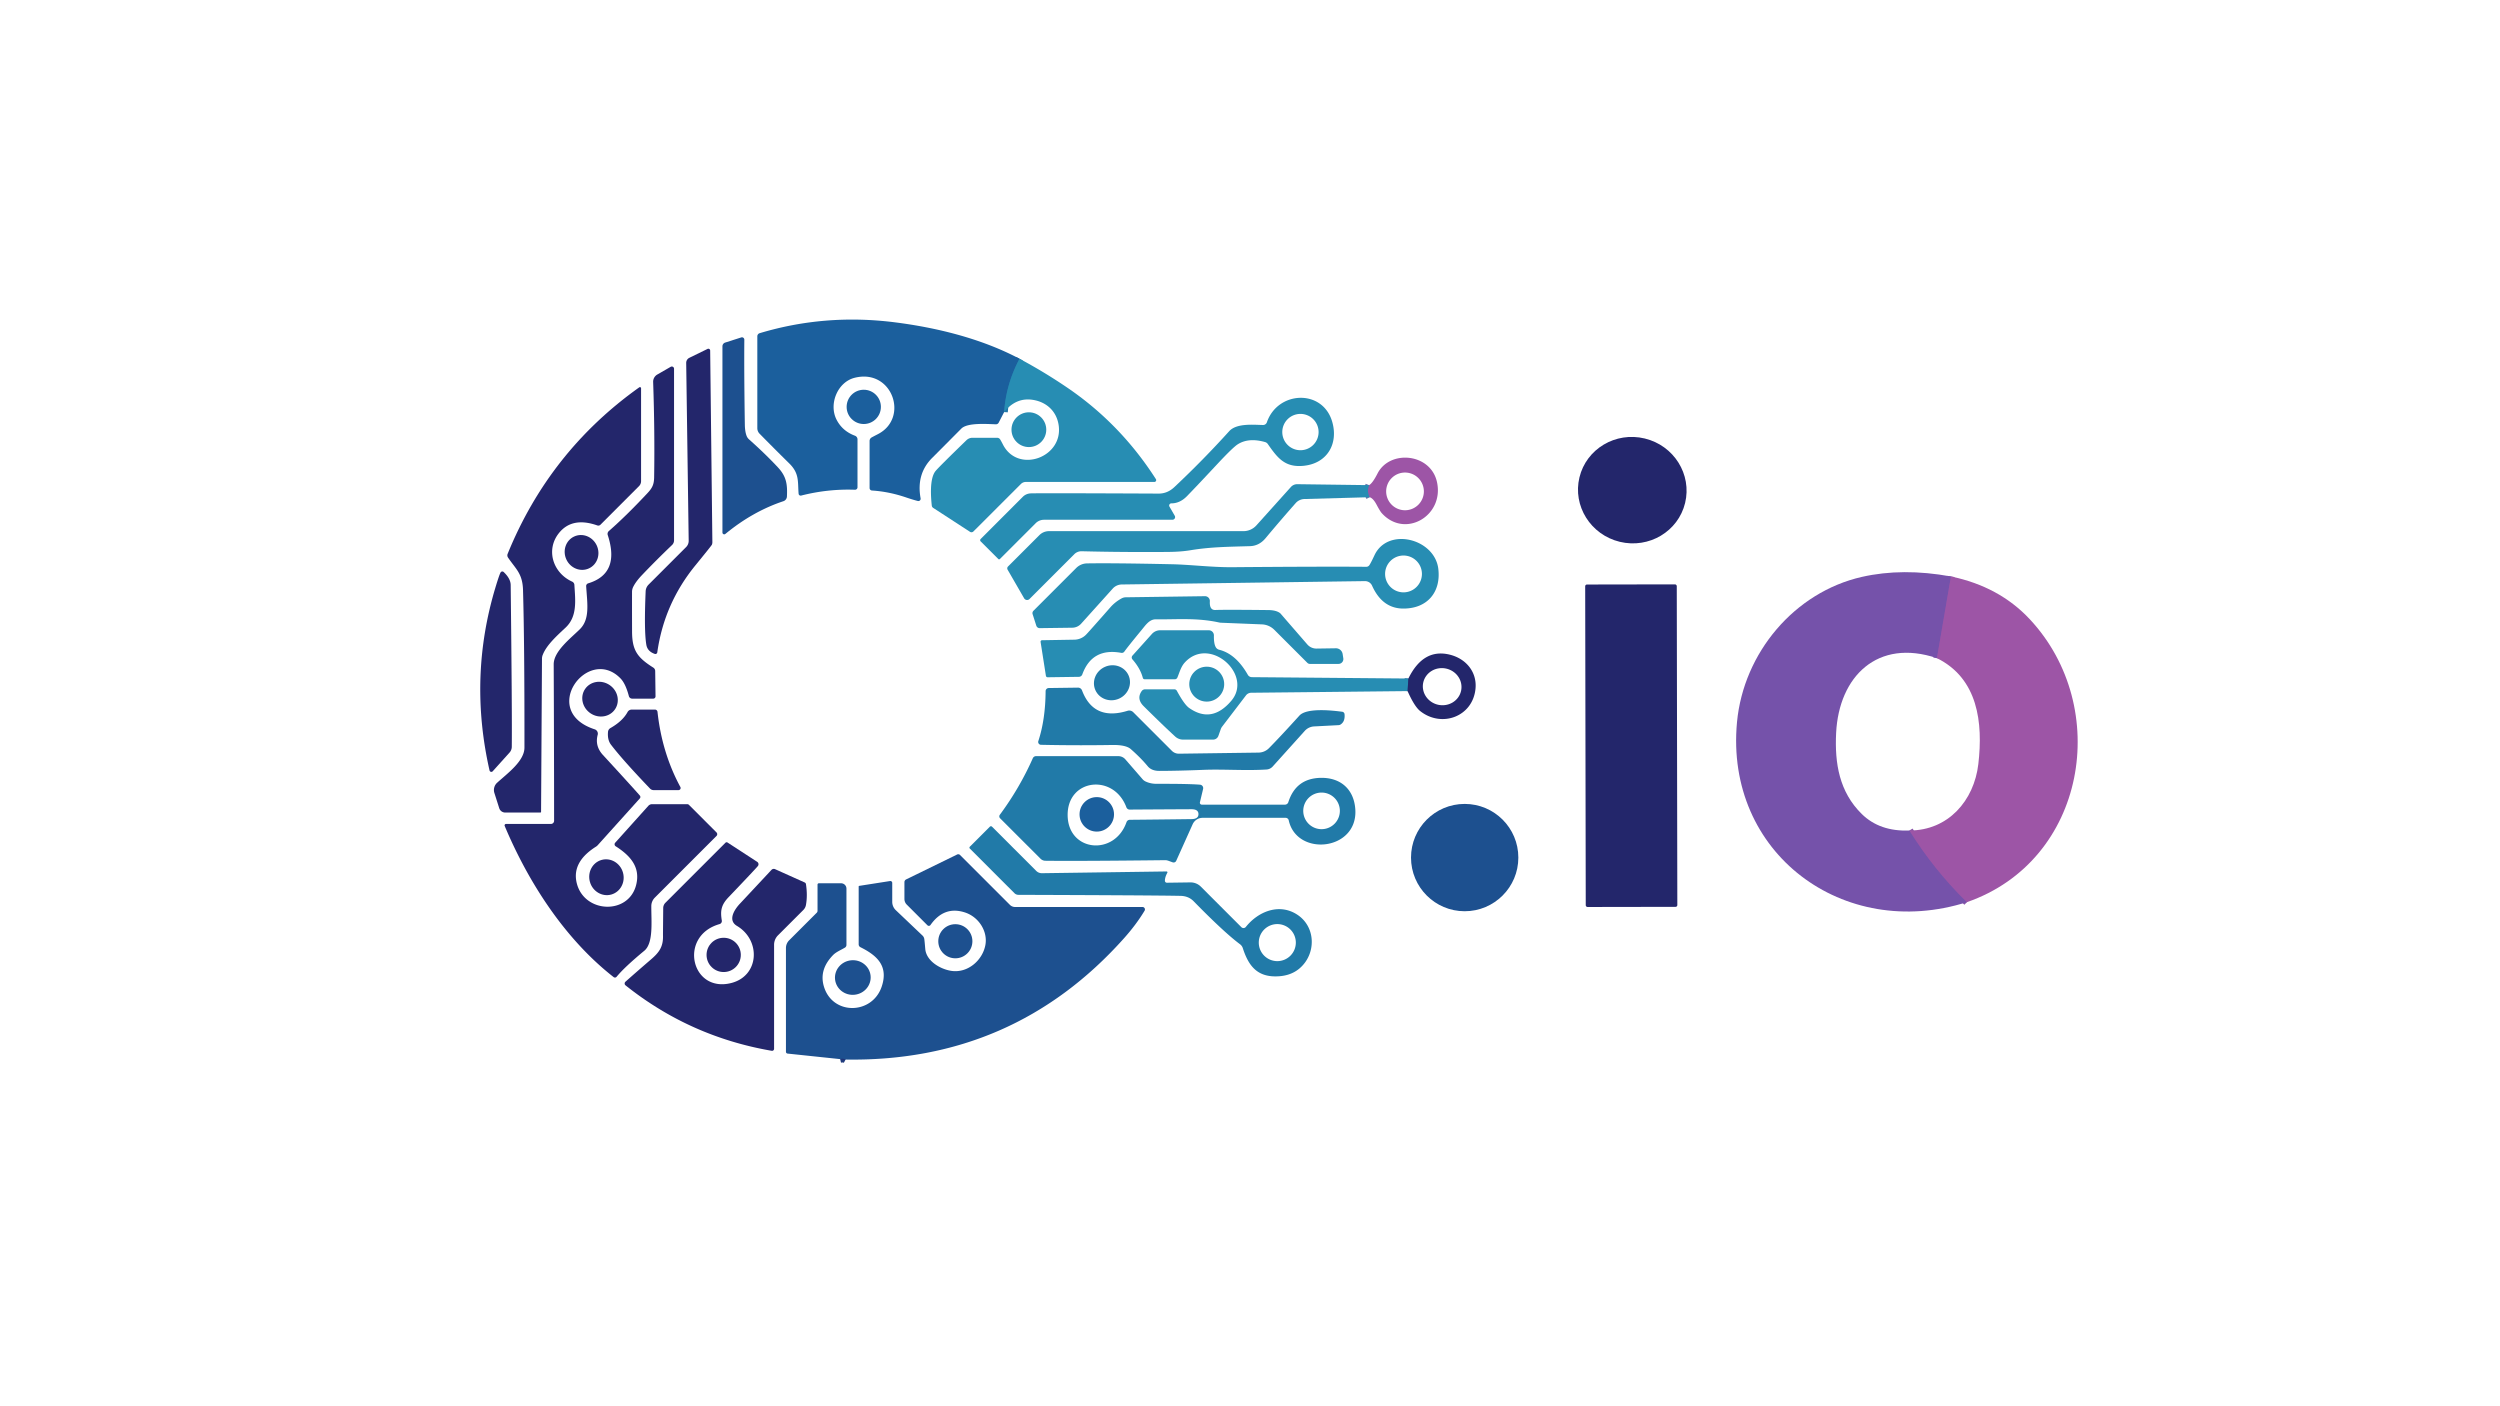<?xml version="1.0" encoding="UTF-8" standalone="no"?>
<!DOCTYPE svg PUBLIC "-//W3C//DTD SVG 1.1//EN" "http://www.w3.org/Graphics/SVG/1.1/DTD/svg11.dtd">
<svg xmlns="http://www.w3.org/2000/svg" version="1.1" viewBox="0.00 0.00 683.00 384.00">
<g stroke-width="2.00" fill="none" stroke-linecap="butt">
<path stroke="#2176a8" vector-effect="non-scaling-stroke" d="
  M 278.53 98.01
  Q 274.85 104.93 274.33 112.58"
/>
<path stroke="#6271ad" vector-effect="non-scaling-stroke" d="
  M 374.19 135.84
  Q 373.35 134.25 374.03 132.54"
/>
<path stroke="#8954a8" vector-effect="non-scaling-stroke" d="
  M 533.00 157.49
  L 529.17 179.81"
/>
<path stroke="#8954a8" vector-effect="non-scaling-stroke" d="
  M 521.66 226.89
  Q 528.32 237.61 537.36 246.47"
/>
<path stroke="#255a8f" vector-effect="non-scaling-stroke" d="
  M 384.77 185.37
  L 384.55 188.81"
/>
<path stroke="#203b7d" vector-effect="non-scaling-stroke" d="
  M 231.01 289.47
  Q 230.39 289.14 229.53 289.35"
/>
</g>
<path fill="#1b5f9d" d="
  M 278.53 98.01
  Q 274.85 104.93 274.33 112.58
  L 272.84 115.47
  A 0.85 0.83 14.3 0 1 272.06 115.92
  C 269.51 115.84 264.29 115.43 262.63 117.10
  Q 255.42 124.36 254.74 125.03
  Q 250.27 129.43 251.51 136.15
  A 0.62 0.62 0.0 0 1 250.76 136.87
  Q 249.53 136.57 247.61 135.92
  Q 242.85 134.30 238.22 134.01
  A 0.69 0.69 0.0 0 1 237.57 133.32
  L 237.57 120.47
  A 1.10 1.10 0.0 0 1 238.10 119.53
  Q 238.44 119.33 239.88 118.59
  C 248.44 114.16 243.77 100.62 233.49 103.21
  C 228.80 104.39 226.36 110.40 228.55 114.66
  Q 230.14 117.76 233.58 119.04
  A 1.07 1.05 10.4 0 1 234.27 120.03
  L 234.27 133.12
  A 0.69 0.68 1.2 0 1 233.55 133.80
  Q 226.18 133.53 218.88 135.39
  A 0.57 0.56 80.4 0 1 218.18 134.89
  C 217.91 131.60 218.44 129.37 215.63 126.61
  Q 211.41 122.46 207.51 118.48
  A 2.15 2.12 -67.6 0 1 206.90 116.98
  L 206.90 91.88
  A 0.89 0.89 0.0 0 1 207.53 91.03
  Q 225.45 85.64 244.49 88.06
  C 255.85 89.50 268.13 92.49 278.53 98.01
  Z"
/>
<path fill="#1d508f" d="
  M 202.52 92.18
  A 0.65 0.64 81.4 0 1 203.35 92.80
  Q 203.27 101.69 203.49 116.00
  Q 203.52 117.93 203.98 119.10
  A 2.51 2.47 -80.6 0 0 204.64 120.04
  Q 209.17 124.08 212.52 127.68
  C 214.89 130.21 215.14 132.39 214.99 135.64
  A 1.42 1.42 0.0 0 1 214.02 136.93
  Q 205.64 139.72 198.17 145.87
  A 0.49 0.49 0.0 0 1 197.37 145.49
  L 197.37 94.62
  A 1.08 1.08 0.0 0 1 198.12 93.59
  L 202.52 92.18
  Z"
/>
<path fill="#23266b" d="
  M 178.89 178.65
  Q 176.89 177.96 176.58 176.16
  Q 175.93 172.36 176.39 161.57
  A 2.78 2.77 68.6 0 1 177.20 159.71
  L 187.44 149.47
  A 2.43 2.42 67.3 0 0 188.15 147.73
  L 187.47 99.15
  A 1.54 1.53 77.0 0 1 188.34 97.75
  L 193.29 95.33
  A 0.50 0.50 0.0 0 1 194.02 95.77
  L 194.62 148.08
  A 1.83 1.83 0.0 0 1 194.48 148.83
  Q 194.37 149.08 189.98 154.46
  Q 181.44 164.93 179.57 178.23
  A 0.52 0.52 0.0 0 1 178.89 178.65
  Z"
/>
<path fill="#278db3" d="
  M 274.33 112.58
  Q 274.85 104.93 278.53 98.01
  Q 285.24 101.59 291.59 105.91
  Q 306.11 115.78 315.80 130.91
  A 0.50 0.50 0.0 0 1 315.38 131.67
  L 280.25 131.67
  A 1.88 1.88 0.0 0 0 278.92 132.22
  L 265.94 145.19
  A 0.74 0.74 0.0 0 1 265.00 145.29
  L 254.94 138.75
  A 0.86 0.84 -76.7 0 1 254.56 138.12
  C 254.34 136.03 253.88 130.71 255.62 128.65
  Q 256.70 127.38 264.03 120.27
  A 2.37 2.37 0.0 0 1 265.68 119.60
  L 272.41 119.60
  A 0.99 0.99 0.0 0 1 273.26 120.08
  Q 273.56 120.57 273.97 121.38
  C 278.03 129.51 290.65 125.00 289.21 116.06
  C 288.62 112.35 285.93 109.85 282.24 109.25
  Q 277.60 108.49 274.33 112.58
  Z"
/>
<path fill="#23266b" d="
  M 183.24 100.21
  A 0.61 0.61 0.0 0 1 184.15 100.74
  L 184.15 147.62
  A 1.77 1.76 68.4 0 1 183.60 148.90
  Q 179.31 153.00 175.38 157.12
  Q 173.74 158.84 173.00 160.32
  A 3.17 3.00 -33.1 0 0 172.67 161.70
  Q 172.66 166.93 172.68 172.50
  C 172.69 177.71 174.13 179.64 178.48 182.39
  A 1.13 1.11 -74.7 0 1 179.00 183.32
  L 179.09 190.24
  A 0.62 0.62 0.0 0 1 178.47 190.87
  L 172.71 190.87
  A 0.93 0.92 -7.2 0 1 171.81 190.18
  Q 170.91 186.77 169.53 185.35
  C 160.63 176.19 147.17 194.29 162.47 199.25
  A 1.24 1.24 0.0 0 1 163.29 200.75
  Q 162.47 203.82 164.73 206.27
  Q 172.52 214.74 174.80 217.34
  A 0.60 0.59 45.4 0 1 174.80 218.13
  L 163.34 230.86
  A 2.17 2.15 4.0 0 1 162.83 231.30
  C 159.15 233.62 156.42 236.85 157.60 241.40
  C 159.72 249.51 171.64 249.97 173.77 241.86
  C 175.10 236.83 172.06 233.67 168.20 231.20
  A 0.64 0.64 0.0 0 1 168.07 230.23
  L 177.13 220.15
  A 1.38 1.35 -68.5 0 1 178.14 219.70
  L 187.76 219.70
  A 0.65 0.65 0.0 0 1 188.22 219.89
  L 195.74 227.41
  A 0.69 0.69 0.0 0 1 195.74 228.39
  L 178.89 245.24
  A 3.29 3.27 -22.6 0 0 177.94 247.52
  C 177.91 251.66 178.58 257.64 176.02 259.75
  Q 170.68 264.16 168.45 266.86
  A 0.58 0.57 39.0 0 1 167.64 266.94
  C 154.29 256.51 144.34 241.03 137.88 225.65
  A 0.40 0.40 0.0 0 1 138.25 225.10
  L 150.52 225.10
  A 0.86 0.86 0.0 0 0 151.38 224.24
  Q 151.37 202.93 151.27 181.52
  C 151.25 177.95 155.80 174.48 158.41 171.91
  C 161.19 169.16 160.46 165.06 160.14 160.16
  A 0.78 0.77 -10.4 0 1 160.69 159.37
  Q 169.47 156.71 166.04 146.19
  A 1.04 1.03 60.5 0 1 166.34 145.08
  Q 171.14 140.88 176.93 134.68
  C 178.19 133.33 178.67 132.38 178.71 130.43
  Q 178.91 117.95 178.44 104.35
  A 2.27 2.26 -16.1 0 1 179.56 102.33
  L 183.24 100.21
  Z"
/>
<path fill="#23266b" d="
  M 175.14 106.07
  L 175.14 131.45
  A 1.94 1.93 -22.4 0 1 174.56 132.83
  L 164.04 143.36
  A 0.83 0.81 31.8 0 1 163.19 143.55
  Q 156.27 141.11 152.65 145.70
  C 149.06 150.27 151.08 156.53 156.31 158.90
  A 1.05 1.04 10.5 0 1 156.92 159.78
  C 157.16 163.92 157.81 168.37 154.52 171.46
  C 152.26 173.58 149.38 176.15 148.32 178.80
  A 2.83 2.77 57.8 0 0 148.07 179.96
  L 147.82 221.79
  A 0.21 0.20 -0.0 0 1 147.61 221.99
  L 138.03 221.99
  A 1.73 1.71 -8.8 0 1 136.39 220.80
  L 135.07 216.65
  A 2.69 2.68 60.0 0 1 135.82 213.84
  C 138.68 211.25 143.27 207.92 143.28 204.26
  Q 143.31 176.01 142.89 161.21
  C 142.76 156.65 140.93 155.49 138.79 152.32
  A 1.08 1.07 39.5 0 1 138.69 151.31
  Q 150.11 123.27 174.65 105.82
  A 0.31 0.31 0.0 0 1 175.14 106.07
  Z"
/>
<circle fill="#1b5f9d" cx="235.98" cy="111.16" r="4.68"/>
<path fill="#278db3" d="
  M 273.17 152.72
  A 0.31 0.31 0.0 0 1 272.73 152.72
  L 267.92 147.91
  A 0.46 0.46 0.0 0 1 267.92 147.25
  L 279.43 135.73
  A 3.27 3.20 21.2 0 1 281.62 134.79
  Q 284.77 134.70 316.51 134.85
  Q 318.93 134.87 320.84 133.07
  Q 328.67 125.71 335.81 117.81
  C 337.83 115.57 342.45 116.06 345.05 116.11
  A 1.09 1.09 0.0 0 0 346.11 115.37
  C 349.09 106.75 361.35 106.21 363.96 115.23
  C 365.69 121.18 362.64 126.58 356.21 127.25
  C 350.98 127.80 348.98 125.04 346.36 121.30
  A 1.34 1.31 80.3 0 0 345.64 120.78
  Q 341.14 119.49 338.16 121.38
  Q 336.85 122.20 332.58 126.77
  Q 326.93 132.83 324.30 135.53
  Q 322.36 137.52 320.01 137.52
  A 0.59 0.59 0.0 0 0 319.50 138.41
  L 320.94 140.90
  A 0.74 0.73 -14.9 0 1 320.30 142.00
  L 285.23 142.00
  A 3.24 3.20 22.3 0 0 282.95 142.94
  L 273.17 152.72
  Z
  M 360.24 118.04
  A 4.96 4.96 0.0 0 0 355.28 113.08
  A 4.96 4.96 0.0 0 0 350.32 118.04
  A 4.96 4.96 0.0 0 0 355.28 123.00
  A 4.96 4.96 0.0 0 0 360.24 118.04
  Z"
/>
<circle fill="#278db3" cx="281.09" cy="117.39" r="4.75"/>
<ellipse fill="#23266b" cx="0.00" cy="0.00" transform="translate(445.94,133.91) rotate(-166.4)" rx="14.85" ry="14.52"/>
<path fill="#9d55a6" d="
  M 374.19 135.84
  Q 373.35 134.25 374.03 132.54
  Q 374.96 132.06 376.34 129.36
  C 379.70 122.78 390.85 123.81 392.58 131.68
  C 394.62 140.94 383.83 147.22 377.49 140.18
  Q 377.03 139.67 376.06 137.84
  Q 375.15 136.14 374.19 135.84
  Z
  M 389.00 134.25
  A 5.15 5.15 0.0 0 0 383.85 129.10
  A 5.15 5.15 0.0 0 0 378.70 134.25
  A 5.15 5.15 0.0 0 0 383.85 139.40
  A 5.15 5.15 0.0 0 0 389.00 134.25
  Z"
/>
<path fill="#278db3" d="
  M 374.03 132.54
  Q 373.35 134.25 374.19 135.84
  L 356.38 136.33
  A 3.33 3.30 19.7 0 0 353.98 137.45
  Q 349.80 142.18 345.76 147.02
  Q 344.01 149.13 341.50 149.21
  C 336.04 149.38 330.85 149.39 325.20 150.33
  Q 322.63 150.76 319.01 150.79
  Q 306.98 150.89 295.52 150.60
  A 2.75 2.73 23.1 0 0 293.51 151.40
  L 281.27 163.64
  A 0.94 0.94 0.0 0 1 279.79 163.45
  L 275.28 155.64
  A 0.73 0.72 -37.8 0 1 275.40 154.76
  L 283.98 146.18
  A 3.69 3.69 0.0 0 1 286.58 145.11
  L 339.71 145.11
  A 4.77 4.75 -69.0 0 0 343.25 143.53
  L 352.68 133.04
  A 2.32 2.32 0.0 0 1 354.42 132.28
  L 374.03 132.54
  Z"
/>
<ellipse fill="#23266b" cx="0.00" cy="0.00" transform="translate(158.88,150.93) rotate(-115.1)" rx="4.80" ry="4.57"/>
<path fill="#278db3" d="
  M 374.13 154.38
  Q 374.58 153.68 375.50 151.71
  C 379.14 143.90 391.98 147.13 392.95 155.43
  C 393.69 161.73 390.00 166.23 383.48 166.26
  Q 377.67 166.30 374.85 160.00
  A 2.12 2.11 -12.5 0 0 372.89 158.76
  L 306.47 159.68
  A 3.39 3.38 20.4 0 0 303.99 160.81
  L 295.36 170.40
  A 3.29 3.28 20.5 0 1 292.96 171.49
  L 284.05 171.61
  A 0.97 0.96 80.6 0 1 283.12 170.94
  L 282.11 167.79
  A 0.93 0.91 -31.6 0 1 282.34 166.86
  L 294.03 155.17
  A 4.28 4.27 21.9 0 1 296.98 153.92
  Q 303.94 153.80 320.08 154.15
  C 325.33 154.26 331.12 155.01 336.75 154.96
  Q 361.31 154.75 373.25 154.85
  A 1.03 1.03 0.0 0 0 374.13 154.38
  Z
  M 388.47 156.80
  A 5.03 5.03 0.0 0 0 383.44 151.77
  A 5.03 5.03 0.0 0 0 378.41 156.80
  A 5.03 5.03 0.0 0 0 383.44 161.83
  A 5.03 5.03 0.0 0 0 388.47 156.80
  Z"
/>
<path fill="#23266b" d="
  M 137.61 156.28
  Q 139.50 158.08 139.52 159.83
  Q 139.92 195.05 139.82 204.02
  A 2.43 2.38 66.6 0 1 139.21 205.60
  L 134.61 210.71
  A 0.51 0.50 59.5 0 1 133.74 210.48
  Q 127.95 184.98 135.39 160.38
  Q 136.43 156.94 136.77 156.39
  A 0.54 0.54 0.0 0 1 137.61 156.28
  Z"
/>
<path fill="#7552aa" d="
  M 533.00 157.49
  L 529.17 179.81
  C 512.95 174.33 502.39 184.79 501.63 200.24
  C 501.22 208.56 502.49 216.33 508.63 222.38
  Q 513.57 227.23 521.66 226.89
  Q 528.32 237.61 537.36 246.47
  C 503.70 257.16 471.18 233.14 474.55 197.28
  C 476.34 178.33 490.25 161.80 508.66 157.61
  Q 519.80 155.08 533.00 157.49
  Z"
/>
<path fill="#9d55a6" d="
  M 537.36 246.47
  Q 528.32 237.61 521.66 226.89
  C 532.23 226.90 539.32 218.74 540.48 208.74
  C 541.80 197.40 540.39 185.36 529.17 179.81
  L 533.00 157.49
  Q 546.21 160.24 554.56 169.20
  C 577.03 193.30 570.01 235.15 537.36 246.47
  Z"
/>
<rect fill="#23266b" x="-12.51" y="-44.05" transform="translate(445.66,203.72) rotate(-0.1)" width="25.02" height="88.10" rx="0.47"/>
<path fill="#278db3" d="
  M 284.68 174.91
  L 293.55 174.76
  A 4.56 4.55 21.5 0 0 296.71 173.39
  Q 297.48 172.60 303.38 165.89
  Q 304.67 164.43 306.46 163.46
  A 2.43 2.40 30.3 0 1 307.55 163.18
  L 329.19 162.88
  A 1.32 1.32 0.0 0 1 330.53 164.28
  Q 330.39 166.72 332.05 166.65
  Q 334.61 166.54 346.50 166.67
  Q 348.63 166.69 349.71 167.50
  A 0.37 0.28 79.1 0 1 349.80 167.58
  L 357.15 176.05
  A 3.29 3.28 69.2 0 0 359.68 177.19
  L 364.96 177.11
  A 1.86 1.85 85.1 0 1 366.81 178.68
  L 366.99 179.84
  A 1.33 1.33 0.0 0 1 365.68 181.38
  L 357.87 181.38
  A 0.99 0.99 0.0 0 1 357.17 181.09
  L 348.15 172.07
  A 5.11 5.06 68.5 0 0 344.76 170.58
  L 333.61 170.13
  A 3.39 2.99 48.6 0 1 333.05 170.06
  C 326.88 168.71 321.36 169.28 315.78 169.20
  C 314.05 169.17 313.01 170.74 311.95 172.03
  Q 308.09 176.72 307.17 178.02
  A 0.84 0.84 0.0 0 1 306.33 178.36
  Q 298.36 176.89 295.68 184.26
  A 1.00 1.00 0.0 0 1 294.76 184.91
  L 286.21 185.03
  A 0.48 0.48 0.0 0 1 285.74 184.63
  L 284.29 175.38
  A 0.41 0.40 85.0 0 1 284.68 174.91
  Z"
/>
<path fill="#278db3" d="
  M 384.77 185.37
  L 384.55 188.81
  L 341.83 189.26
  A 1.83 1.82 -71.6 0 0 340.40 189.98
  L 333.89 198.51
  A 2.55 2.44 -17.2 0 0 333.53 199.16
  L 332.86 201.05
  A 1.54 1.53 -79.9 0 1 331.42 202.06
  L 323.20 202.06
  A 3.17 3.14 66.1 0 1 321.06 201.22
  Q 317.64 198.08 312.45 192.93
  Q 310.41 190.91 311.92 188.79
  A 1.14 1.14 0.0 0 1 312.84 188.32
  L 320.84 188.32
  A 0.78 0.77 75.7 0 1 321.52 188.73
  Q 323.54 192.47 324.87 193.41
  Q 331.03 197.75 336.38 191.47
  C 342.47 184.33 330.39 173.49 323.61 181.08
  C 322.60 182.22 322.18 183.89 321.66 185.11
  A 0.77 0.77 0.0 0 1 320.95 185.58
  L 312.72 185.58
  A 0.52 0.51 -7.2 0 1 312.22 185.20
  Q 311.55 182.63 309.38 180.14
  A 0.78 0.78 0.0 0 1 309.39 179.11
  L 314.71 173.19
  A 3.03 3.02 20.9 0 1 316.96 172.19
  L 330.25 172.19
  A 1.39 1.39 0.0 0 1 331.64 173.61
  Q 331.59 175.77 332.12 176.76
  A 1.49 1.48 -6.8 0 0 333.08 177.51
  Q 337.65 178.65 340.90 184.35
  A 1.29 1.27 75.0 0 0 342.01 185.00
  L 384.77 185.37
  Z"
/>
<path fill="#23266b" d="
  M 384.55 188.81
  L 384.77 185.37
  Q 388.81 177.12 395.98 178.83
  C 400.49 179.90 403.54 183.56 403.11 188.13
  C 402.39 195.81 393.85 198.91 387.99 194.26
  Q 386.42 193.01 384.55 188.81
  Z
  M 388.826 186.5
  A 5.29 5.06 -168.0 0 0 392.948 192.549
  A 5.29 5.06 -168.0 0 0 399.174 188.7
  A 5.29 5.06 -168.0 0 0 395.052 182.651
  A 5.29 5.06 -168.0 0 0 388.826 186.5
  Z"
/>
<ellipse fill="#217aa8" cx="0.00" cy="0.00" transform="translate(303.79,186.53) rotate(-24.2)" rx="4.96" ry="4.75"/>
<circle fill="#278db3" cx="329.68" cy="186.91" r="4.77"/>
<ellipse fill="#23266b" cx="0.00" cy="0.00" transform="translate(163.93,191.01) rotate(-146.3)" rx="4.94" ry="4.66"/>
<path fill="#217aa8" d="
  M 285.66 188.83
  A 0.87 0.86 -0.7 0 1 286.51 187.97
  L 294.50 187.86
  A 1.17 1.17 0.0 0 1 295.61 188.62
  Q 298.79 197.03 308.05 194.19
  A 1.54 1.54 0.0 0 1 309.60 194.57
  L 320.14 205.11
  A 2.69 2.69 0.0 0 0 322.10 205.91
  L 343.86 205.61
  A 4.07 4.06 21.8 0 0 346.67 204.41
  Q 349.68 201.37 354.99 195.51
  C 356.98 193.32 363.89 194.08 366.69 194.45
  A 0.74 0.73 -89.1 0 1 367.33 195.12
  Q 367.52 197.15 366.20 197.96
  A 0.97 0.96 -62.2 0 1 365.72 198.11
  L 359.01 198.46
  A 3.68 3.67 19.4 0 0 356.46 199.68
  L 347.70 209.41
  A 2.48 2.45 -70.6 0 1 346.01 210.23
  C 340.09 210.60 334.39 210.09 328.59 210.33
  Q 321.90 210.60 316.74 210.61
  Q 314.61 210.62 313.55 209.33
  Q 311.69 207.08 308.94 204.66
  Q 307.59 203.47 303.83 203.53
  Q 294.10 203.69 284.39 203.48
  A 0.78 0.77 9.8 0 1 283.67 202.47
  Q 285.61 196.56 285.66 188.83
  Z"
/>
<path fill="#23266b" d="
  M 179.63 194.48
  Q 180.85 205.72 185.88 215.01
  A 0.58 0.58 0.0 0 1 185.37 215.86
  L 178.57 215.86
  A 1.35 1.35 0.0 0 1 177.59 215.44
  Q 170.14 207.66 166.93 203.46
  Q 165.91 202.13 166.11 199.93
  A 1.31 1.30 -12.4 0 1 166.77 198.91
  Q 170.10 197.01 171.45 194.53
  A 1.31 1.30 14.4 0 1 172.59 193.86
  L 178.94 193.86
  A 0.70 0.69 86.8 0 1 179.63 194.48
  Z"
/>
<path fill="#217aa8" d="
  M 273.23 223.56
  A 0.74 0.73 41.3 0 1 273.16 222.59
  Q 278.54 215.32 282.16 207.16
  A 0.96 0.96 0.0 0 1 283.04 206.58
  L 305.54 206.58
  A 2.54 2.51 69.3 0 1 307.45 207.46
  L 312.15 212.88
  A 2.53 2.44 81.3 0 0 312.95 213.49
  Q 314.33 214.14 315.94 214.14
  Q 324.90 214.12 327.86 214.38
  A 0.94 0.94 0.0 0 1 328.69 215.53
  L 327.82 219.18
  A 0.53 0.52 6.9 0 0 328.33 219.83
  L 351.05 219.83
  A 0.97 0.97 0.0 0 0 351.97 219.16
  Q 354.03 212.67 360.76 212.51
  C 366.26 212.38 369.96 215.65 370.28 221.24
  C 370.91 232.43 354.29 234.14 352.08 224.11
  A 0.87 0.87 0.0 0 0 351.23 223.43
  L 328.55 223.43
  A 2.98 2.98 0.0 0 0 325.83 225.19
  L 321.34 235.18
  A 0.78 0.77 21.6 0 1 320.38 235.59
  Q 320.29 235.57 319.39 235.23
  Q 318.74 234.99 318.38 235.00
  Q 294.64 235.27 285.59 235.16
  A 1.92 1.89 67.6 0 1 284.27 234.60
  L 273.23 223.56
  Z
  M 291.68 222.72
  C 291.77 232.72 304.48 233.97 307.76 224.62
  A 0.97 0.96 -80.1 0 1 308.67 223.97
  Q 317.20 223.89 325.50 223.78
  Q 327.43 223.76 327.42 222.41
  Q 327.41 221.07 325.48 221.08
  Q 317.18 221.12 308.65 221.18
  A 0.97 0.96 79.2 0 1 307.73 220.56
  C 304.28 211.26 291.59 212.73 291.68 222.72
  Z
  M 366.05 221.53
  A 5.00 5.00 0.0 0 0 361.05 216.53
  A 5.00 5.00 0.0 0 0 356.05 221.53
  A 5.00 5.00 0.0 0 0 361.05 226.53
  A 5.00 5.00 0.0 0 0 366.05 221.53
  Z"
/>
<circle fill="#1b5f9d" cx="299.64" cy="222.48" r="4.71"/>
<circle fill="#1d508f" cx="400.15" cy="234.29" r="14.66"/>
<path fill="#217aa8" d="
  M 318.92 238.43
  Q 318.26 239.63 318.25 240.61
  A 0.54 0.54 0.0 0 0 318.80 241.16
  L 325.21 241.07
  A 3.99 3.96 -22.7 0 1 328.07 242.23
  L 339.14 253.30
  A 0.82 0.82 0.0 0 0 340.36 253.24
  C 343.75 248.99 349.49 246.69 354.37 249.86
  C 359.54 253.20 359.63 260.60 355.08 264.53
  Q 352.34 266.89 347.96 266.74
  C 343.04 266.56 340.94 263.37 339.54 259.05
  A 2.17 2.14 9.8 0 0 338.76 257.96
  Q 334.43 254.73 326.11 246.23
  Q 324.71 244.79 322.50 244.75
  Q 315.64 244.60 278.23 244.47
  A 1.55 1.52 66.7 0 1 277.16 244.03
  L 264.95 231.82
  A 0.35 0.35 0.0 0 1 264.95 231.33
  L 270.43 225.85
  A 0.42 0.42 0.0 0 1 271.02 225.85
  L 283.10 237.93
  A 2.17 2.15 -22.7 0 0 284.65 238.56
  L 318.70 238.08
  A 0.24 0.24 0.0 0 1 318.92 238.43
  Z
  M 354.02 257.52
  A 5.06 5.06 0.0 0 0 348.96 252.46
  A 5.06 5.06 0.0 0 0 343.90 257.52
  A 5.06 5.06 0.0 0 0 348.96 262.58
  A 5.06 5.06 0.0 0 0 354.02 257.52
  Z"
/>
<path fill="#23266b" d="
  M 170.87 268.21
  Q 173.70 265.69 177.86 262.11
  C 180.05 260.23 181.22 258.67 181.13 255.61
  Q 181.12 255.28 181.19 248.07
  A 2.07 2.05 68.0 0 1 181.79 246.64
  L 198.20 230.23
  A 0.44 0.44 0.0 0 1 198.75 230.17
  L 206.86 235.45
  A 0.79 0.79 0.0 0 1 207.04 236.62
  Q 206.16 237.66 199.04 245.12
  C 196.98 247.27 196.77 248.90 197.20 251.49
  A 0.87 0.86 77.5 0 1 196.59 252.46
  C 185.25 255.68 188.80 271.36 199.78 268.56
  C 207.46 266.61 207.93 256.87 201.34 252.96
  C 198.74 251.42 200.64 248.48 202.16 246.87
  Q 203.63 245.30 210.76 237.66
  A 0.88 0.87 -56.2 0 1 211.76 237.46
  L 219.84 241.09
  A 0.62 0.61 8.5 0 1 220.19 241.55
  Q 220.65 244.64 220.19 247.22
  A 2.64 2.58 -18.2 0 1 219.46 248.62
  L 212.55 255.53
  A 3.65 3.64 -22.6 0 0 211.48 258.11
  L 211.48 286.54
  A 0.55 0.55 0.0 0 1 210.84 287.08
  Q 188.48 283.23 170.90 269.20
  A 0.65 0.64 -47.1 0 1 170.87 268.21
  Z"
/>
<path fill="#1d508f" d="
  M 231.01 289.47
  Q 230.39 289.14 229.53 289.35
  L 215.17 287.84
  A 0.50 0.49 -87.5 0 1 214.72 287.34
  L 214.72 259.00
  A 2.97 2.97 0.0 0 1 215.59 256.90
  L 223.14 249.35
  A 0.73 0.72 67.8 0 0 223.35 248.84
  L 223.35 241.67
  A 0.37 0.36 -0.0 0 1 223.72 241.31
  L 229.78 241.31
  A 1.47 1.46 -0.0 0 1 231.25 242.77
  L 231.25 258.15
  A 0.87 0.86 75.0 0 1 230.82 258.90
  C 229.67 259.58 228.43 260.08 227.61 260.91
  Q 223.75 264.86 225.06 269.41
  C 227.36 277.43 238.22 277.27 240.86 269.60
  C 242.79 263.96 239.67 261.06 235.06 258.77
  A 0.87 0.86 -76.5 0 1 234.59 258.00
  L 234.59 242.20
  A 0.18 0.17 86.4 0 1 234.74 242.02
  L 243.16 240.70
  A 0.52 0.52 0.0 0 1 243.76 241.21
  L 243.76 246.39
  A 3.15 3.14 21.8 0 0 244.74 248.67
  L 252.04 255.61
  A 1.63 1.62 16.5 0 1 252.50 256.45
  Q 252.58 256.84 252.78 259.24
  C 253.07 262.63 257.04 264.86 260.04 265.26
  C 264.45 265.84 268.42 262.35 269.20 258.21
  C 269.91 254.47 267.41 250.51 263.62 249.28
  Q 257.92 247.43 254.21 252.71
  A 0.55 0.54 39.8 0 1 253.37 252.78
  L 247.72 247.13
  A 2.18 2.15 -67.8 0 1 247.09 245.60
  L 247.09 241.01
  A 0.84 0.83 76.9 0 1 247.55 240.26
  L 261.49 233.45
  A 0.70 0.70 0.0 0 1 262.28 233.58
  L 275.90 247.20
  A 1.98 1.97 -22.2 0 0 277.31 247.79
  L 312.12 247.79
  A 0.67 0.67 0.0 0 1 312.70 248.81
  Q 310.43 252.58 307.10 256.31
  Q 276.86 290.20 231.01 289.47
  Z"
/>
<ellipse fill="#23266b" cx="0.00" cy="0.00" transform="translate(165.68,239.66) rotate(-105.8)" rx="4.91" ry="4.69"/>
<circle fill="#1d508f" cx="261.00" cy="257.15" r="4.66"/>
<circle fill="#23266b" cx="197.71" cy="260.88" r="4.68"/>
<ellipse fill="#1d508f" cx="0.00" cy="0.00" transform="translate(232.99,267.06) rotate(-6.0)" rx="4.88" ry="4.73"/>
<path fill="#23266b" d="
  M 231.01 289.47
  L 229.53 289.35
  Q 230.39 289.14 231.01 289.47
  Z"
/>
</svg>
